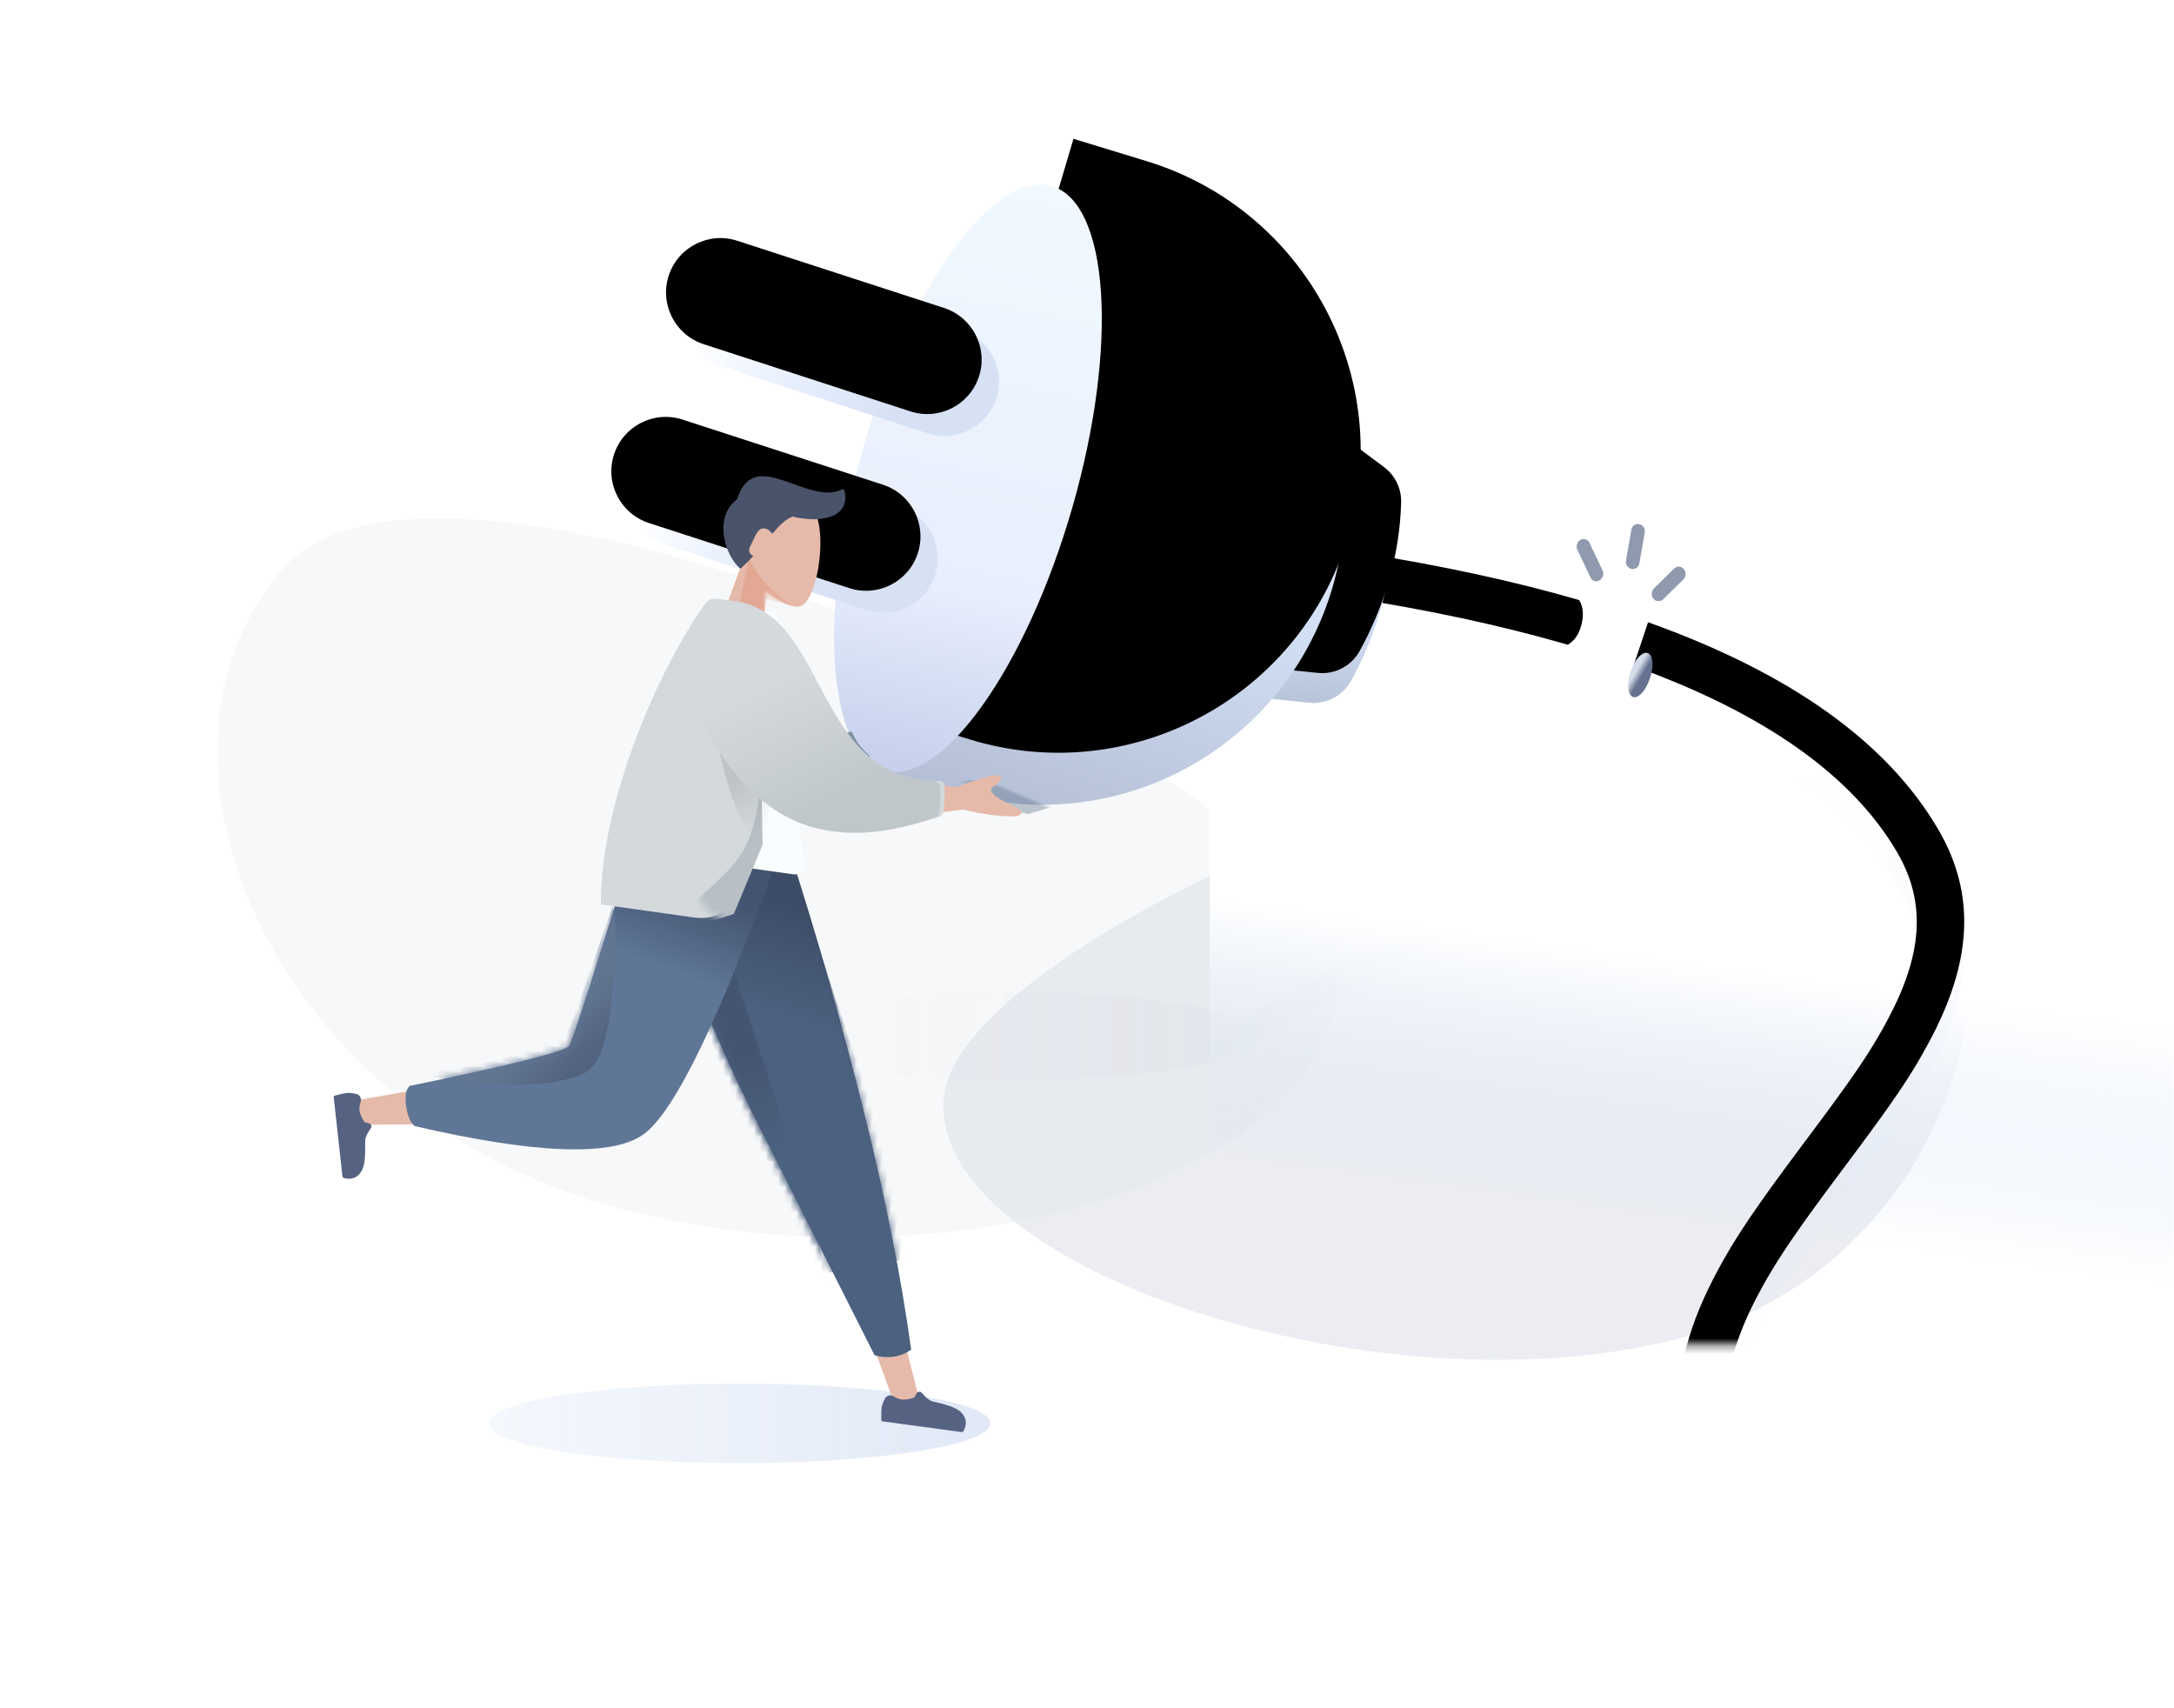 <svg height="220" viewBox="0 0 280 220" width="280" xmlns="http://www.w3.org/2000/svg" xmlns:xlink="http://www.w3.org/1999/xlink"><defs><linearGradient id="a" x1="88.284%" x2="0%" y1="50%" y2="50%"><stop offset="0" stop-color="#a6b5cc" stop-opacity=".713"/><stop offset="1" stop-color="#8f9baf" stop-opacity="0"/></linearGradient><linearGradient id="b" x1="60.237%" x2="65.001%" y1="87.613%" y2="58.658%"><stop offset="0" stop-color="#d4e1f6" stop-opacity="0"/><stop offset="1" stop-color="#fff"/></linearGradient><path id="c" d="m0 0h132.189v110.303h-132.189z"/><linearGradient id="d" x1="57.592%" x2="50%" y1="88.886%" y2="-9.542%"><stop offset="0" stop-color="#d4e1f6" stop-opacity="0"/><stop offset=".664" stop-color="#fff" stop-opacity=".556"/><stop offset="1" stop-color="#fff"/></linearGradient><path id="e" d="m56.453 21.269c18.302 6.542 30.771 15.402 37.364 26.671 5.021 8.582 4.226 17.363-1.182 27.41-.289.536-.574 1.054-.864 1.564l-.488.845-.488.817-.379.617-.26.415-.403.632-.567.866-.451.672-.64.935-.872 1.245-.964 1.347-1.068 1.469-1.437 1.951-2.215 2.975-1.256 1.682-1.184 1.598-1.351 1.845-.986 1.368-.689.971-.648.928-.611.89-.576.857-.544.828-.347.539-.335.529-.324.521-.314.515-.453.763-.292.505-.285.503-.415.755-.27.505-.266.508c-.044.085-.088.17-.132.256-2.982 5.821-4.223 10.978-3.631 15.939.194 1.626-1.004 3.097-2.676 3.286s-3.185-.976-3.379-2.602c-.745-6.238.762-12.495 4.23-19.265l.286-.553.29-.548.294-.544.299-.541.305-.54.47-.811.323-.544.332-.548.518-.832.543-.85.572-.872.399-.596.414-.61.429-.625.676-.969.965-1.359 1.045-1.445 1.131-1.544 1.876-2.526 2.569-3.445 1.216-1.646 1.092-1.494.793-1.099.728-1.025.67-.96.468-.683.442-.657.282-.425.535-.825.38-.602.365-.592.468-.781.452-.781.23-.408c.191-.342.381-.688.571-1.041 4.531-8.419 5.14-15.141 1.284-21.731-5.782-9.882-17.085-17.898-33.951-23.961m-35.276-14.616c10.434 1.638 19.853 3.671 28.255 6.107l.006-.028.022.036c.004.001.009.003.013.004l-.004.012.071.122c.447.821.522 1.823.225 3.004-.316 1.254-.903 2.123-1.761 2.606l-.004.013-.013-.004c-.002.001-.005.003-.007.004l.001-.006-.968-.279c-7.943-2.266-16.878-4.181-26.806-5.74-1.662-.261-2.791-1.782-2.523-3.398.268-1.616 1.833-2.714 3.495-2.453zm37.174 8.972-1.876 5.659"/><filter id="f" height="110.4%" width="114.7%" x="-7.4%" y="-5.2%"><feGaussianBlur in="SourceAlpha" result="shadowBlurInner1" stdDeviation="4"/><feOffset dx="0" dy="-4" in="shadowBlurInner1" result="shadowOffsetInner1"/><feComposite in="shadowOffsetInner1" in2="SourceAlpha" k2="-1" k3="1" operator="arithmetic" result="shadowInnerInner1"/><feColorMatrix in="shadowInnerInner1" type="matrix" values="0 0 0 0 0.632   0 0 0 0 0.685   0 0 0 0 0.884  0 0 0 1 0"/></filter><linearGradient id="g" x1="30.021%" x2="59.707%" y1="35.12%" y2="50%"><stop offset="0" stop-color="#d4dcea"/><stop offset="1" stop-color="#64728f"/></linearGradient><linearGradient id="h" x1="57.445%" x2="45.896%" y1="100%" y2="5.042%"><stop offset="0" stop-color="#b5c2d6"/><stop offset=".448" stop-color="#d4e1f6"/><stop offset="1" stop-color="#fff"/></linearGradient><path id="i" d="m141.004 40.413 4.854 1.836c1.672.632 2.932 2.037 3.379 3.768.852 3.294 1.273 6.685 1.263 10.172-.009 3.27-.384 6.509-1.124 9.718-.495 2.146-2.222 3.79-4.39 4.178l-5.487.983c-2.99.536-5.848-1.454-6.384-4.444-.066-.368-.094-.741-.084-1.114l.528-20.096c.08-3.037 2.606-5.433 5.643-5.354.616.016 1.225.136 1.802.354z"/><filter id="j" height="124.6%" width="167%" x="-33%" y="-10.5%"><feGaussianBlur in="SourceAlpha" result="shadowBlurInner1" stdDeviation="4"/><feOffset dx="0" dy="-4" in="shadowBlurInner1" result="shadowOffsetInner1"/><feComposite in="shadowOffsetInner1" in2="SourceAlpha" k2="-1" k3="1" operator="arithmetic" result="shadowInnerInner1"/><feColorMatrix in="shadowInnerInner1" type="matrix" values="0 0 0 0 0.632   0 0 0 0 0.692   0 0 0 0 0.884  0 0 0 1 0"/></filter><linearGradient id="k" x1="50%" x2="51.696%" y1="100%" y2="0%"><stop offset="0" stop-color="#b5c0d6"/><stop offset=".464" stop-color="#d4e1f6"/><stop offset=".806" stop-color="#f6faff"/><stop offset="1" stop-color="#e8f2fc"/></linearGradient><path id="l" d="m10.323 5.432h9.849c21.515 0 38.956 17.441 38.956 38.956 0 21.515-17.441 38.956-38.956 38.956h-9.25z"/><filter id="m" height="119.3%" width="130.7%" x="-15.4%" y="-9.6%"><feGaussianBlur in="SourceAlpha" result="shadowBlurInner1" stdDeviation="4"/><feOffset dx="0" dy="-7" in="shadowBlurInner1" result="shadowOffsetInner1"/><feComposite in="shadowOffsetInner1" in2="SourceAlpha" k2="-1" k3="1" operator="arithmetic" result="shadowInnerInner1"/><feColorMatrix in="shadowInnerInner1" type="matrix" values="0 0 0 0 0.632   0 0 0 0 0.705   0 0 0 0 0.884  0 0 0 1 0"/></filter><linearGradient id="n" x1="62.765%" x2="66.548%" y1="51.47%" y2="49.664%"><stop offset="0" stop-color="#5c7087"/><stop offset="1" stop-color="#6e819d" stop-opacity="0"/></linearGradient><filter id="o" height="203.6%" width="122.1%" x="-11%" y="-51.8%"><feGaussianBlur in="SourceGraphic" stdDeviation="1"/></filter><linearGradient id="p" x1="53.046%" x2="50%" y1="100%" y2="0%"><stop offset="0" stop-color="#c5cfeb"/><stop offset=".318" stop-color="#e8eefd"/><stop offset="1" stop-color="#f1f9ff"/></linearGradient><linearGradient id="q"><stop offset="0" stop-color="#fff"/><stop offset=".536" stop-color="#e5eefd"/><stop offset="1" stop-color="#d6e2f4"/></linearGradient><linearGradient id="r" x1="14.655%" x2="78.602%" xlink:href="#q" y1="44.206%" y2="55.794%"/><path id="s" d="m59.314 40.658h27.138c3.868 0 7.003 3.136 7.003 7.003 0 3.868-3.136 7.003-7.003 7.003h-27.138c-3.868 0-7.003-3.136-7.003-7.003 0-3.868 3.136-7.003 7.003-7.003z"/><filter id="t" height="178.5%" width="126.7%" x="-13.4%" y="-39.3%"><feGaussianBlur in="SourceAlpha" result="shadowBlurInner1" stdDeviation="4"/><feOffset dx="-3" dy="-2" in="shadowBlurInner1" result="shadowOffsetInner1"/><feComposite in="shadowOffsetInner1" in2="SourceAlpha" k2="-1" k3="1" operator="arithmetic" result="shadowInnerInner1"/><feColorMatrix in="shadowInnerInner1" type="matrix" values="0 0 0 0 0.632   0 0 0 0 0.715   0 0 0 0 0.884  0 0 0 0.556 0"/></filter><linearGradient id="u" x1="14.655%" x2="78.602%" xlink:href="#q" y1="44.444%" y2="55.556%"/><path id="v" d="m66.339 17.762h28.013c3.868 0 7.003 3.136 7.003 7.003s-3.136 7.003-7.003 7.003h-28.013c-3.868 0-7.003-3.136-7.003-7.003s3.136-7.003 7.003-7.003z"/><filter id="w" height="178.5%" width="126.2%" x="-13.1%" y="-39.3%"><feGaussianBlur in="SourceAlpha" result="shadowBlurInner1" stdDeviation="4"/><feOffset dx="-3" dy="-2" in="shadowBlurInner1" result="shadowOffsetInner1"/><feComposite in="shadowOffsetInner1" in2="SourceAlpha" k2="-1" k3="1" operator="arithmetic" result="shadowInnerInner1"/><feColorMatrix in="shadowInnerInner1" type="matrix" values="0 0 0 0 0.632   0 0 0 0 0.715   0 0 0 0 0.884  0 0 0 0.556 0"/></filter><linearGradient id="x" x1="100%" x2="0%" y1="50%" y2="50%"><stop offset="0" stop-color="#d9e5f6" stop-opacity=".713"/><stop offset="1" stop-color="#b2c6ea"/></linearGradient><path id="y" d="m11.159 2.694c1.695 3.186 1.494 11.268-.697 11.837-.874.227-2.735-.329-4.63-1.481l1.189 8.482h-7.021l2.418-11.359c-1.348-1.596-2.261-3.551-2.108-5.742.439-6.313 9.155-4.924 10.85-1.738z"/><linearGradient id="z"><stop offset="0" stop-color="#3c4c66"/><stop offset="1" stop-color="#4c617f"/></linearGradient><linearGradient id="A" x1="69.738%" x2="66.89%" xlink:href="#z" y1="14.614%" y2="42.034%"/><path id="B" d="m38.964 62.295c.861.131 1.692.077 2.494-.161.802-.238 1.495-.641 2.078-1.21-2.588-9.127-6.06-19.066-10.415-29.816-4.356-10.751-8.947-21.12-13.773-31.108h-19.348c6.338 13.243 12.92 24.775 19.744 34.596 6.825 9.821 13.231 19.054 19.22 27.699z"/><linearGradient id="C" x1="75.087%" x2="71.468%" xlink:href="#z" y1="14.614%" y2="42.034%"/><linearGradient id="D" x1="62.218%" x2="50%" y1="75.704%" y2="50%"><stop offset="0" stop-color="#4c6280"/><stop offset="1" stop-color="#445572"/></linearGradient><linearGradient id="E" x1="90.502%" x2="84.659%" y1="16.868%" y2="42.542%"><stop offset="0" stop-color="#435470"/><stop offset="1" stop-color="#5f7696"/></linearGradient><path id="F" d="m.388 36.272c-.41.488-.449 1.339-.118 2.555.332 1.216.821 2.042 1.469 2.478 15.954 1.396 25.73.387 29.326-3.026 3.597-3.414 7.696-16.173 12.298-38.279h-18.449c-2.916 18.101-4.546 27.532-4.89 28.292-.344.76-6.89 3.42-19.636 7.98z"/><linearGradient id="G" x1="83.644%" x2="63.574%" y1="83.337%" y2="66.46%"><stop offset="0" stop-color="#52637f"/><stop offset="1" stop-color="#627692"/></linearGradient><path id="H" d="m13.229 0 .02.058c4.947.569 7.999 5.022 11.244 9.525l.439.608c3.822 5.266 8.035 10.365 15.983 9.152.299-.046.679-.249 1.086.119.262.238.521 3.269.443 3.74-.052.314-.173.512-.362.596-13.212 5.642-19.216 3.498-23.212-.024 1.146 10.118-.389 17.291-6.326 17.291h-12.124c-1.926-12.983 3.135-30.984 7.827-40.064.179-.347.561-1 1.459-1z"/><linearGradient id="I" x1="53.735%" x2="43.137%" y1="30.345%" y2="84.682%"><stop offset="0" stop-opacity=".1"/><stop offset="1" stop-opacity="0"/></linearGradient><linearGradient id="J" x1="19.586%" x2="50%" y1="40.405%" y2="81.588%"><stop offset="0" stop-color="#d4d9dc"/><stop offset="1" stop-color="#c0c7cb"/></linearGradient><mask id="K" fill="#fff"><path d="m0 0h280v220h-280z" fill="#fff" fill-rule="evenodd"/></mask><mask id="L" fill="#fff"><use fill="#fff" fill-rule="evenodd" xlink:href="#c"/></mask><mask id="M" fill="#fff"><use fill="#fff" fill-rule="evenodd" xlink:href="#l"/></mask><mask id="N" fill="#fff"><use fill="#fff" fill-rule="evenodd" xlink:href="#y"/></mask><mask id="O" fill="#fff"><use fill="#fff" fill-rule="evenodd" xlink:href="#B"/></mask><mask id="P" fill="#fff"><use fill="#fff" fill-rule="evenodd" xlink:href="#F"/></mask><mask id="Q" fill="#fff"><use fill="#fff" fill-rule="evenodd" xlink:href="#H"/></mask></defs><g fill="none" fill-rule="evenodd" mask="url(#K)"><g transform="translate(28 20.06)"><path d="m.063 104.536c2.103-25.848 114.929-75.737 135.874-51.254s.809 70.43-43.086 82.196c-43.895 11.766-94.892-5.094-92.789-30.941z" fill="#f2f3f5" fill-opacity=".604" transform="matrix(-1 0 0 1 144.26 0)"/><path d="m93.547 121.331c1.849-21.959 95.885-59.569 119.495-43.542 23.61 16.027 13.758 64.547-24.845 74.542-38.603 9.996-96.499-9.041-94.65-31z" fill="#dde1e9" fill-opacity=".601"/><path d="m133.296 2.907c8.626 3.391 13.81 9.776 14.579 19.337.077.964-.641 1.808-1.605 1.886-.964.077-1.808-.641-1.886-1.605-1.21-15.057-15.07-20.506-36.2-18.707-3.057.26-6.458.914-10.202 1.963l-.984.282c-.165.049-.331.098-.498.148l-1.008.309c-.508.159-1.021.325-1.54.497l-1.046.354c-.527.181-1.06.37-1.598.565l-1.085.399c-.182.068-.365.137-.548.206l-1.108.426-1.124.444c-.189.075-.378.152-.568.228l-1.147.47-1.162.488c-.195.083-.391.167-.587.251l-1.185.515-1.201.533-1.216.551c-.204.093-.409.187-.614.282l-1.239.578-1.255.596-1.27.614c-.213.104-.427.208-.641.314l-1.293.641-1.308.659c-.219.111-.439.223-.66.336l-1.331.686-1.347.703c-.226.119-.452.238-.679.358l-1.37.73-1.385.748-1.4.766c-.235.129-.47.259-.706.39-.279.154-.581.225-.878.219-.71 3.029-14.535 5.445-31.485 5.445l-.521-.001c-17.165-.05-30.994-2.578-30.994-5.689 0-3.143 14.11-5.69 31.515-5.69 13.808 0 25.542 1.603 29.802 3.835.096-.484.398-.924.864-1.182l1.438-.791 1.422-.773 1.407-.755 1.392-.737 1.377-.719 1.361-.701 1.346-.682 1.331-.664c.441-.218.88-.434 1.316-.646l1.301-.628c.216-.103.43-.205.645-.307l1.278-.6c.635-.296 1.265-.585 1.889-.867l1.24-.555 1.225-.537 1.21-.519 1.195-.5 1.18-.482c.195-.079.39-.157.584-.234l1.157-.455c1.533-.594 3.025-1.14 4.478-1.637l1.082-.364 1.067-.345c.706-.224 1.402-.436 2.089-.636l1.022-.291c3.888-1.079 7.445-1.757 10.674-2.032 9.788-.833 18.555-.116 25.409 2.579z" fill="url(#a)" opacity=".155" transform="translate(70.99 92.577)"/><g transform="translate(127.811 42.808)"><use fill="url(#b)" xlink:href="#c"/><g fill="#8f9aae" mask="url(#L)"><g transform="translate(46.964 4.455)"><path d="m8.354.186c.48.104.793.569.708 1.053l-.701 4.022c-.08.459-.517.766-.976.687-.011-.002-.023-.004-.034-.007-.48-.104-.793-.569-.708-1.053l.701-4.022c.08-.459.517-.766.976-.687.011.002.023.004.034.007z"/><path d="m14.09 5.962c.331.401.301.99-.071 1.354l-2.59 2.544c-.333.327-.867.322-1.194-.011-.017-.017-.033-.035-.049-.054-.331-.401-.301-.99.071-1.354l2.59-2.544c.333-.327.867-.322 1.194.011.017.017.033.035.049.054z"/><path d="m.773 2.212c.388-.231.89-.105 1.121.283.013.022.026.045.037.069l1.695 3.578c.219.461.051 1.013-.388 1.275-.388.231-.89.105-1.121-.283-.013-.022-.026-.045-.037-.069l-1.695-3.578c-.219-.461-.051-1.013.388-1.275z"/></g></g><g mask="url(#L)"><use fill="url(#d)" fill-rule="evenodd" xlink:href="#e"/><use fill="#000" filter="url(#f)" xlink:href="#e"/></g><path d="m55.452 27.045c.725 0 1.312-1.3 1.312-2.992s-.551-2.968-1.276-2.968-1.35 1.276-1.35 2.968.589 2.992 1.315 2.992z" fill="url(#g)" mask="url(#L)" transform="matrix(.951 .309 -.309 .951 10.15 -15.957)"/></g><g transform="matrix(.961 .276 -.276 .961 20.639 -36.922)"><use fill="url(#h)" fill-rule="evenodd" xlink:href="#i"/><use fill="#000" filter="url(#j)" xlink:href="#i"/></g><g transform="translate(85.436 4.514)"><g transform="matrix(.956 .292 -.292 .956 14.495 -8.213)"><use fill="url(#k)" fill-rule="evenodd" xlink:href="#l"/><use fill="#000" filter="url(#m)" xlink:href="#l"/></g><path d="m15.042 75.484c4.584.94 7.896 1.533 9.936 1.782 2.04.248.028 1.251-6.034 3.008l-6.538-1.783-13.837-3.826c1.058-.202 1.797-.237 2.217-.104 1.482.471 3.926.981 6.399 1.218 3.333.32 5.952.222 7.857-.295z" fill="url(#n)" filter="url(#o)" mask="url(#M)" opacity=".623"/></g><path d="m96.73 80.66c7.736 0 13.941-17.845 13.941-39.36 0-21.515-6.271-38.956-14.007-38.956-7.736 0-14.007 17.441-14.007 38.956 0 21.515 6.337 39.36 14.072 39.36z" fill="url(#p)" transform="matrix(.961 .276 -.276 .961 15.184 -25.037)"/><g transform="matrix(.951 .309 -.309 .951 18.295 -20.189)"><use fill="url(#r)" fill-rule="evenodd" xlink:href="#s"/><use fill="#000" filter="url(#t)" xlink:href="#s"/></g><g transform="matrix(.951 .309 -.309 .951 11.585 -23.616)"><use fill="url(#u)" fill-rule="evenodd" xlink:href="#v"/><use fill="#000" filter="url(#w)" xlink:href="#v"/></g><ellipse cx="58.593" cy="128.728" fill="url(#x)" opacity=".403" rx="32.291" ry="5.12" transform="matrix(-1 0 0 1 125.845 34.521)"/><g transform="matrix(.99 .139 -.139 .99 65.896 40.352)"><g transform="translate(.878 1.77)"><use fill="#e6baaa" xlink:href="#y"/><path d="m9.605 14.552c-1.353-.725-2.43-1.383-3.231-1.973-1.201-.886-1.754-1.559-2.865-2.981-.055-.07-.157-.083-.227-.028-.036.028-.059.071-.062.117l-.413 6.522 3.368.019.067-2.079z" fill="#e2a893" mask="url(#N)"/></g><path d="m1.592 3.666c.708-4.374 3.913-3.537 7.242-2.841l.387.08c2.002.407 4.016.688 5.528-.314.013-.009.028-.019.044-.03.012-.008.024-.015.038-.021.102-.043.22.006.263.108l.067.171c1.08 2.927-1.946 4.485-6.218 4.107-.878.493-1.522 1.384-2.255 2.552-.322-.324-.694-.541-1.06-.541-.969 0-1.063 1.192-1.525 2.487-.254.711.059 1.063.552 1.235-.413.592-.878 1.212-1.414 1.851-2.034-1.231-4.471-5.833-1.755-8.735z" fill="#495369"/></g><g transform="matrix(.99 .139 -.139 .99 20.242 82.542)"><path d="m38.485 0 21.997 36.693 16.492 31.021h3.552l-27.632-67.714z" fill="#e6baaa"/><path d="m.401 1.789c-.169.5-.253.887-.253 1.161 0 .38.059.923.177 1.629.014.085.088.147.174.147.836-.002 4.256-.019 10.26-.051.111-.001.211-.069.251-.173.339-.874.178-1.611-.484-2.211-1.058-.959-3.652-.878-4.26-1.068-.326-.102-.753-.386-1.282-.851-.161-.141-.406-.126-.547.035-.028.032-.051.069-.067.109l-.255.62c-.657.307-1.19.46-1.6.46-.275 0-.637-.092-1.085-.275l0-0c-.396-.162-.849.027-1.011.423-.006.015-.012.031-.017.047z" fill="#566282" transform="translate(75.489 65.867)"/><g transform="translate(34.827)"><use fill="url(#A)" xlink:href="#B"/><path d="m29.905 53.157 11.931-3.872c-2.36-7.06-5.718-14.874-10.074-23.441-4.356-8.568-8.494-17.182-12.414-25.844h-19.348c4.891 10.585 9.812 20.324 14.763 29.216 4.951 8.892 9.998 16.872 15.142 23.941z" fill="url(#C)" mask="url(#O)"/><path d="m29.905 53.157 2.211 2.162c-2.36-7.06-5.718-14.874-10.074-23.441-4.356-8.568-8.494-17.182-12.414-25.844l-9.628-6.033c4.891 10.585 9.812 20.324 14.763 29.216 4.951 8.892 9.998 16.872 15.142 23.941z" fill="url(#D)" mask="url(#O)"/></g><path d="m37.039 0c-2.076 12.894-6.08 29.368-6.458 29.876-.252.339-9.322 3.371-27.209 9.097l.767 3.125c21.331-3.071 32.57-5.453 33.718-7.147 1.722-2.541 10.322-22.616 13.653-34.951z" fill="#e6baaa"/><path d="m-1.569 42.921c-.169.5-.253.887-.253 1.161 0 .38.059.923.177 1.629.014.085.088.147.174.147.836-.002 4.256-.019 10.26-.051.111-.001.211-.069.251-.173.339-.874.178-1.611-.484-2.211-1.058-.959-3.652-.878-4.26-1.068-.326-.102-.753-.386-1.282-.851-.161-.141-.406-.126-.547.035-.028.032-.051.069-.067.109l-.255.62c-.657.307-1.19.46-1.6.46-.275 0-.637-.092-1.085-.275l0-0c-.396-.162-.849.027-1.011.423-.006.015-.012.031-.017.047z" fill="#566282" transform="matrix(.242 .97 -.97 .242 45.004 29.387)"/><g transform="translate(9.272)"><use fill="url(#E)" xlink:href="#F"/><path d="m8.588 32.397-7.361 2.148c11.081.813 18.891-1.186 21.389-3.175 2.498-1.989 2.143-8.368 1.762-13.776-.254-3.606-.69-6.282-1.309-8.03-2.025 10.547-3.157 16.042-3.396 16.485-.239.443-2.4 2.991-11.083 6.348z" fill="url(#G)" mask="url(#P)"/></g></g><g transform="matrix(.99 .139 -.139 .99 54.454 55.373)"><path d="m33.355 18.759 11.617 1.28c2.558-.683 4.836-1.01 6.833-.979.535.117 1.333.521-.187 1.251s-3.085 1.568-2.999 2.181c.086.614 1.308.699 1.289 1.605-.013.604-1.937.222-5.771-1.145l-10.014 1.322z" fill="#e6baaa" transform="matrix(.988 -.156 -.156 -.988 3.902 49.584)"/><path d="m14.471 3.57c7.887 12.537 6.638 15.154 14.872 9.173.662.565 1.164.95 1.508 1.153.411.243 1.041.528 1.889.856-6.13 22.301-13.7 4.279-17.064 1.914-2.286-1.607-3.748-8.861-5.188-12.426z" fill="#8192a0" transform="matrix(.966 .259 -.259 .966 4.535 -5.094)"/><path d="m3.248 34.071h21.524c.63-0 1.14-.51 1.14-1.14 0-.119-.019-.238-.056-.352-.426-1.312-.651-2.636-1.044-3.871-4.159-13.09-6.62-21.834-6.72-27.087-.006-.299-.557-.827-.801-.758-1.783.505-3.692.316-5.725-.567-5.39 8.698-7.255 19.407-8.319 33.774z" fill="#fafdff"/><g transform="translate(.275 .296)"><use fill="#d4d9dc" fill-rule="nonzero" xlink:href="#H"/><path d="m11.304 21.724c-.266 4.998.274 8.664 1.62 11s3.711 5.131 7.096 8.384c-1.234.369-2.247.529-3.041.482-.794-.047-2.244-.6-4.352-1.659l-2.589-9.312z" fill="#b8c0c5" fill-rule="nonzero" mask="url(#Q)" transform="matrix(-1 .017 .017 1 29.502 -.257)"/><path d="m19.942 18.66c-1.14 2.79-1.705 6.113-1.695 9.968l-5.299 3.519c.91-3.132 1.808-5.507 2.693-7.125.886-1.618 2.319-3.738 4.3-6.361z" fill="url(#I)" mask="url(#Q)" transform="matrix(.53 -.848 .848 .53 -13.812 25.888)"/></g><path d="m12.993.309c11.439.654 12.665 20.553 27.591 19.352.303-.024.752-.066 1.159.302.262.238.521 3.269.443 3.74-.052.314-.173.512-.362.596-19.997 10.15-27.44-3.948-32.722-8.701-1.135-1.021-4.424-8.475 3.892-15.289z" fill="url(#J)" fill-rule="nonzero"/></g></g></g></svg>